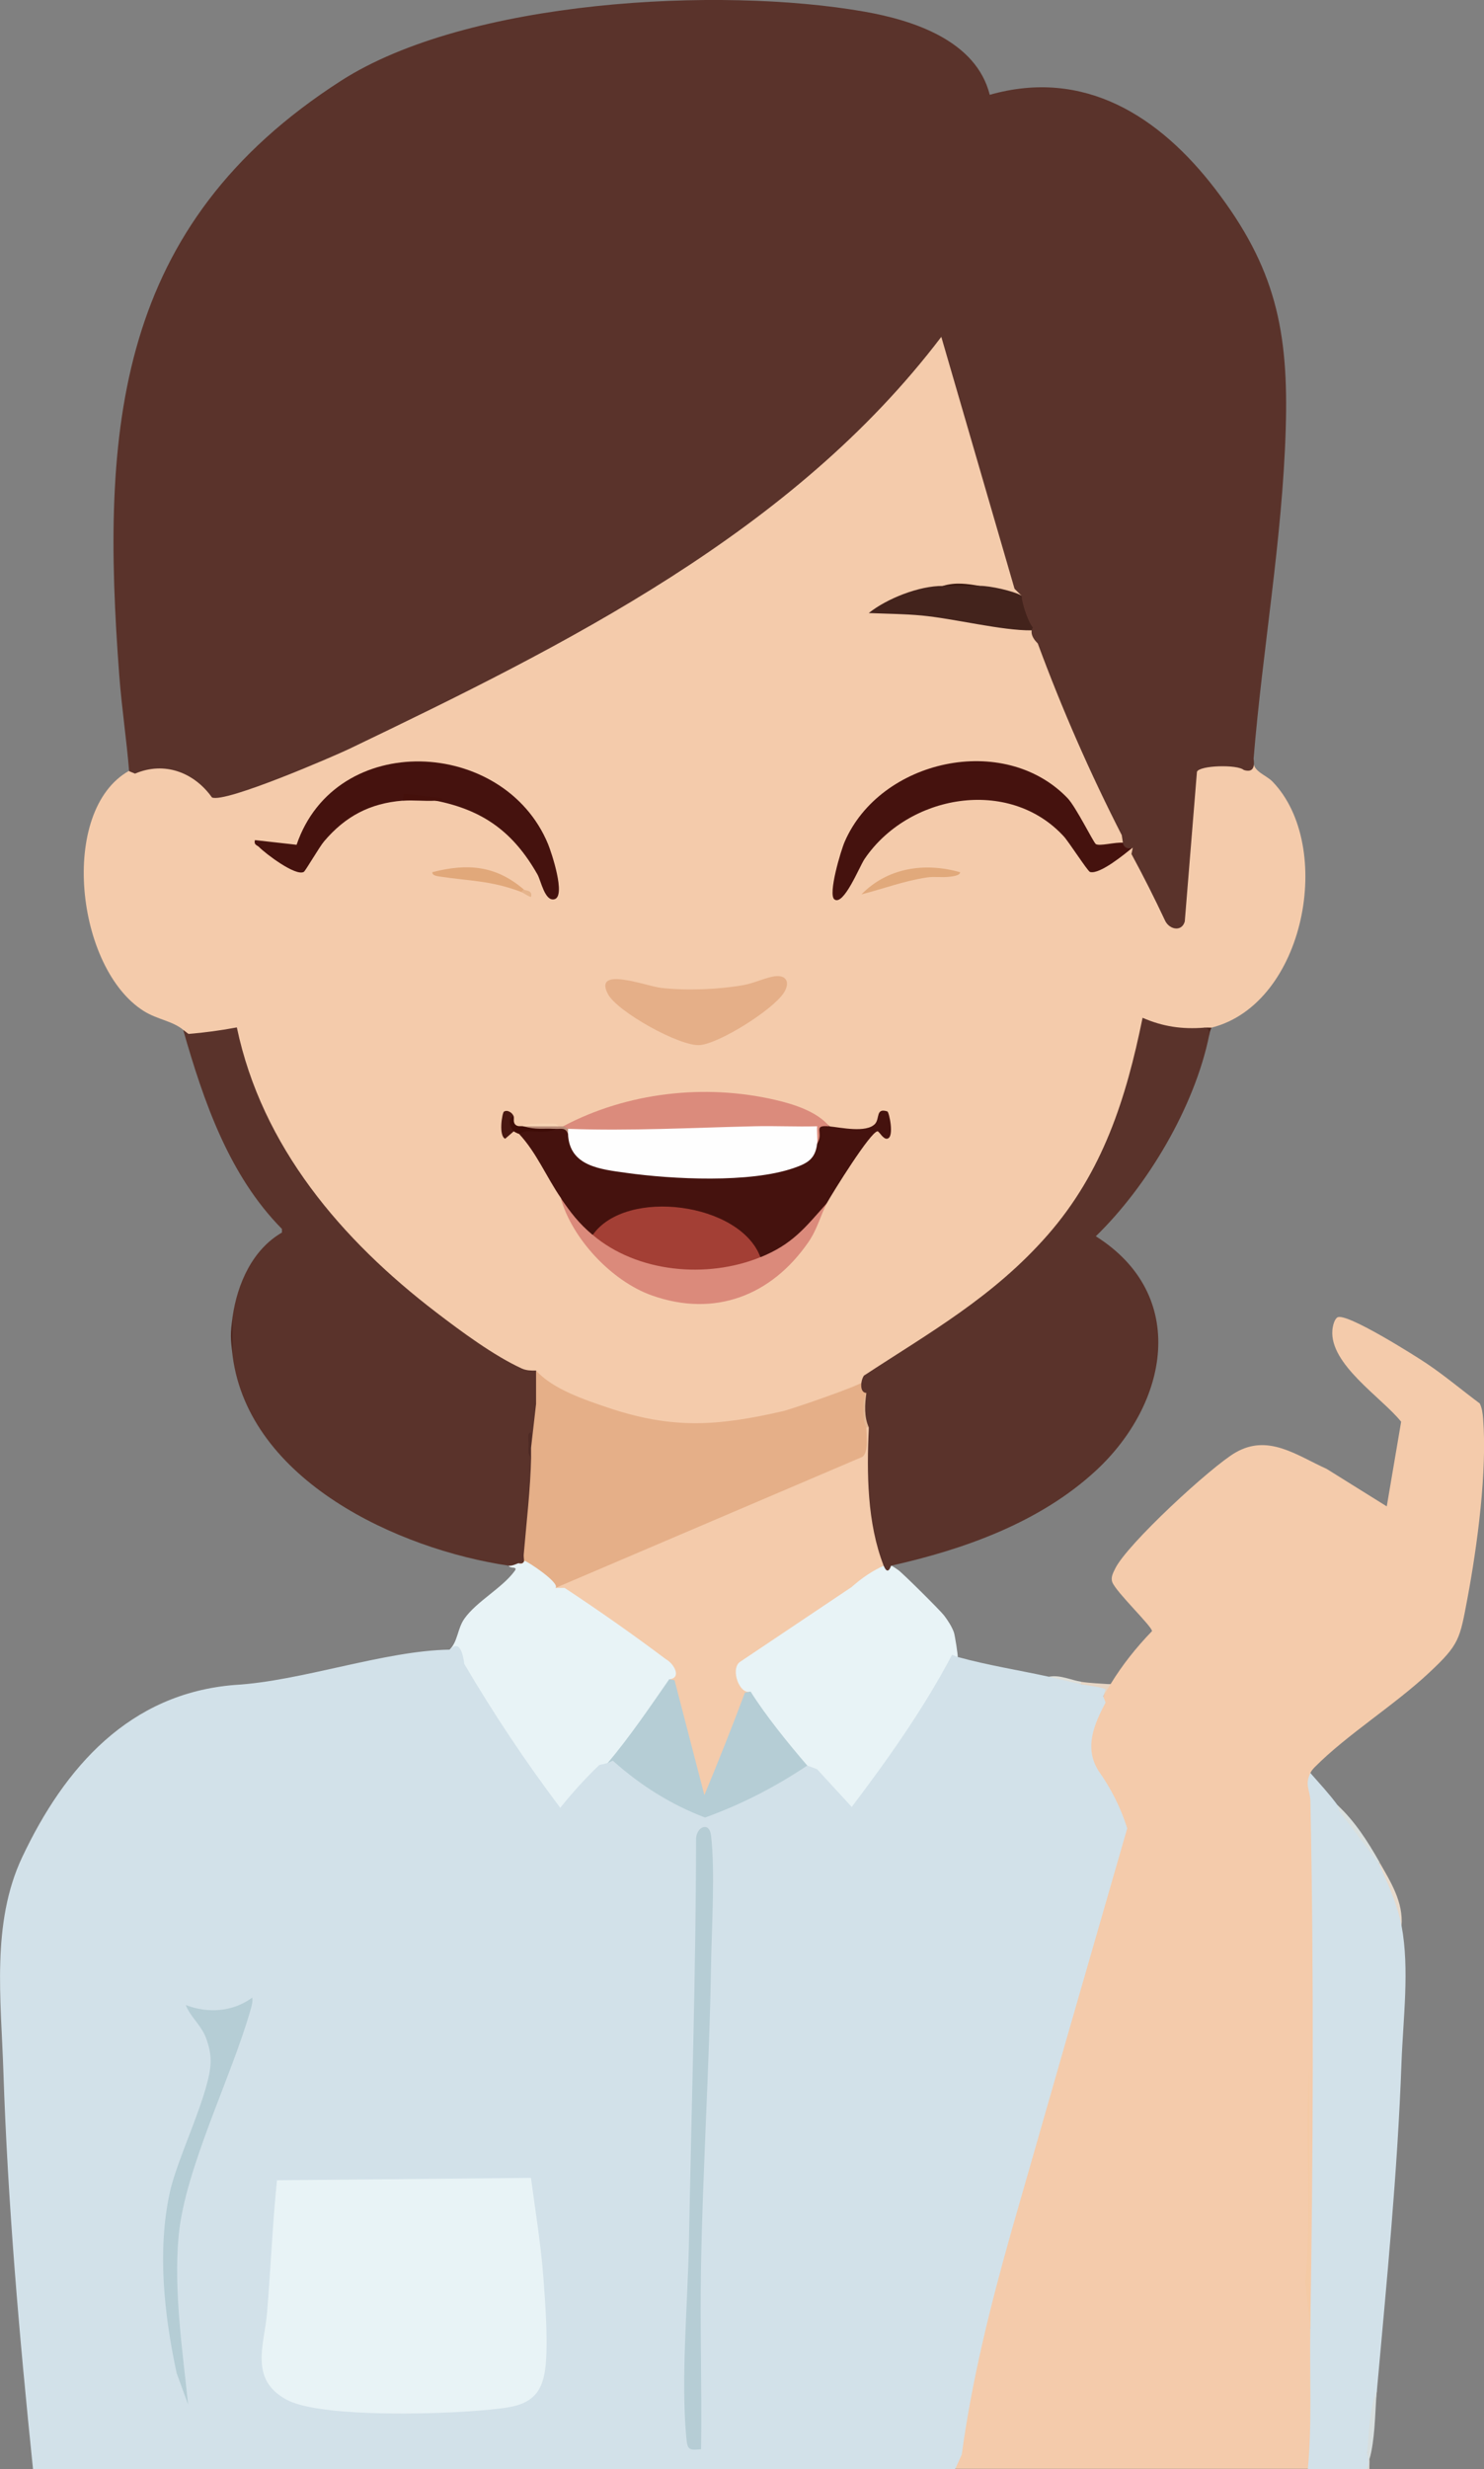 <?xml version="1.0" encoding="UTF-8"?>
<svg id="Layer_2" data-name="Layer 2" xmlns="http://www.w3.org/2000/svg" viewBox="0 0 168.17 279.7">
  <rect x="0" y="0" width="168.17" height="279.7" fill="#808080" stroke="none"/>
  <defs>
    <style>
      .cls-1 {
        fill: #db8a7b;
      }

      .cls-2 {
        fill: #44100b;
      }

      .cls-3 {
        fill: #e5b48c;
      }

      .cls-4 {
        fill: #491711;
      }

      .cls-5 {
        fill: #4b251d;
      }

      .cls-6 {
        fill: #5a332b;
      }

      .cls-7 {
        fill: #3a1911;
      }

      .cls-8 {
        fill: #502820;
      }

      .cls-9 {
        fill: #db8b7c;
      }

      .cls-10 {
        fill: #d2e1e9;
      }

      .cls-11 {
        fill: #e8f3f6;
      }

      .cls-12 {
        fill: #bb8e7a;
      }

      .cls-13 {
        fill: #f4cbab;
      }

      .cls-14 {
        fill: #45120e;
      }

      .cls-15 {
        fill: #b6cdd5;
      }

      .cls-16 {
        fill: #3e0c07;
      }

      .cls-17 {
        fill: #e7d6c5;
      }

      .cls-18 {
        fill: #43231c;
      }

      .cls-19 {
        fill: #fefefe;
      }

      .cls-20 {
        fill: #b5cdd5;
      }

      .cls-21 {
        fill: #e1a97b;
      }

      .cls-22 {
        fill: #f4caa5;
      }

      .cls-23 {
        fill: #e4b895;
      }

      .cls-24 {
        fill: #a33f35;
      }

      .cls-25 {
        fill: #4f2b25;
      }

      .cls-26 {
        fill: #d7dede;
      }

      .cls-27 {
        fill: #e5af88;
      }

      .cls-28 {
        fill: #dae0de;
      }

      .cls-29 {
        fill: #dfdfd9;
      }

      .cls-30 {
        fill: #e1a87a;
      }

      .cls-31 {
        fill: #e7dacc;
      }

      .cls-32 {
        fill: #f7d4b3;
      }

      .cls-33 {
        fill: #d8d9d4;
      }
    </style>
  </defs>
  <g id="Layer_1-2" data-name="Layer 1">
    <g>
      <path class="cls-8" d="M26.37,153.6c-.26-1.96-.29-2.48,0-4.47.47,1.19.47,3.34,0,4.47Z"/>
      <path class="cls-33" d="M155.19,278.58c.03.37-.02.75,0,1.12-.09,0-.19,0-.28,0,.04-.55-.06-1.14,0-1.68.27.08.26.32.28.56Z"/>
      <g>
        <g>
          <path class="cls-13" d="M125.85,190.79c1.33-2.18,2.92-4.17,4.7-6.01,0-.54-4.07-4.41-4.5-5.54-.2-.54.08-1.04.31-1.51,1.3-2.75,10.93-11.61,13.65-13.18,3.71-2.14,6.92.31,10.34,1.86l6.8,4.24,1.63-9.59c-2.18-2.73-8.14-6.5-7.79-10.4.04-.42.21-1.2.57-1.42.98-.6,8.86,4.38,10.15,5.25,2.06,1.39,3.99,3.02,5.98,4.5.26.54.33,1.13.38,1.72.47,5.97-.66,14.39-1.77,20.33-.88,4.68-.9,5.23-4.38,8.48-3.9,3.65-9.26,6.98-12.88,10.62-.22.22-.41.43-.54.7l.27.76c.89,17.81.64,37.14.39,55.55-.02,1.1-.12,2.2-.23,3.3s-.26,2.2-.42,3.29l-.29-4.96.29,4.96.36.76c.23,4.49.43,9.19.04,13.7-.02.25-.13.5-.24.75s-.27.49-.44.73c-13.32,0-26.65,0-39.96,0,.79-8.27,3.05-16.57,5.17-24.61,4.23-16.1,9.39-31.97,13.78-48.02-.6-3.16-4.43-6.39-4.11-9.68.17-1.76,1.11-3.66,1.93-5.2l.35-.77c-.5-.31-.34-.52.49-.62Z"/>
          <g>
            <path class="cls-6" d="M20.78,116.7c2.17-.5,4.3-.15,6.42-1.12,1.83,8.11,4.99,14.79,10.35,21.1,6.34,7.47,14.55,14.06,23.19,18.6l.56.66c.05,2.57-.13,5.13-.52,7.68l-.6.33c-.22-1.52-.24.46,0,1.12.14.24.26.49.35.75s.17.51.16.75c-.2,3.59-.42,7.4-1.05,10.83l-.86-.31c.31.72-.07.81-1.12.28-12.58-1.87-29.45-9.65-31.3-23.76v-4.47c.55-3.74,2.25-7.58,5.59-9.51v-.41c-6.01-6.08-8.87-14.45-11.18-22.51Z"/>
            <path class="cls-27" d="M60.74,155.28c10.34,5.43,18.57,7.26,30.05,3.37,1.14-.39,6.41-2.35,7.12-2.81.5.39.25,1.34.28,1.96-.14,1.32-.14,2.63,0,3.91.28.93.53,3.13-.23,3.84l-34.07,14.55-.91-.22c-.6-.4-3.94-2.76-4.19-2.8.87.16.51-.44.56-.97.31-3.67.76-7.37.84-11.05-.18-.38-.24-.76,0-1.12l.56-4.9v-3.77Z"/>
            <path class="cls-25" d="M60.18,163.95c0,.37,0,.75,0,1.12-.46-.29-.28-1.06-.28-1.53,0-.33-.21-1.3.28-1.26.02.56-.01,1.12,0,1.68Z"/>
            <path class="cls-13" d="M100.14,177.37s-.03.49-.45.8c-4.97,3.74-10.45,6.86-15.5,10.5-.81,1.11.3,2.06.86,2.96l-5.31,13.7-3.92-15.1c.06-.28.28-.67.21-.94-.18-.79-11.45-8.33-13.07-9.41l34.77-14.84c.7-.51.48-2.42.44-3.33.08-.24.17-.24.28,0,.4,5.23.83,10.48,1.68,15.66Z"/>
            <path class="cls-23" d="M98.46,161.71h-.28s-.27-.46-.3-.95c-.05-.86-.15-2.32.3-2.97.06,1.31.18,2.61.28,3.91Z"/>
            <g>
              <path class="cls-13" d="M115.79,67.49c-.07.11-.15.22-.25.28-.2.13-4.34-.84-4.5-1.4-1.4-.11-2.8-.2-4.19,0l-.44.57c-2.13.18-4.29.84-6.09,2.01,5.38.42,10.72,1.05,16.04,1.89l.55.56.93.63c3.25,7.34,5.94,16.02,10.11,22.86.31.51-.54.18-.7.56-.55.91-2.99,1.12-3.71.23-5.86-14.93-28.23-9.76-28.55,5.6,2.83-4.85,4.99-8.54,10.85-10.44,7.75-2.51,14.04.77,18,7.4,1.46-.67,2.85-1.48,4.17-2.42l.37.18c1.71,2.11,2.87,6.12,4.45,8.49l.86.17,1.44-17.43c.32-1.04,3.61-1.07,4.54-.99,1.12.09,2.05,1.19,2.4-.31-.32,1.42,1.34,1.79,2.14,2.62,7.05,7.31,3.7,25.16-6.89,27.86-.2.4-.48.4-.84,0-1.54,1.23-5.41.48-6.74-.78-2.06,19.8-14.59,30.14-30.46,39.98-.18.11-.4.15-.63.19s-.49.04-.73.03c.08.21.11.43,0,.63-.22.44-8.33,3.21-9.22,3.41-7.36,1.68-12.44,2.06-19.73-.38-2.76-.93-6.35-2.13-8.22-4.23-.54.02-1.1,0-1.6-.22-3.17-1.45-6.87-4.19-9.68-6.34-10.77-8.23-19.79-18.8-22.63-32.31-1.81.34-3.64.59-5.48.74l-.58-.45c-1.24-1.03-2.92-1.17-4.45-2.12-7.75-4.82-9.71-22.74-1.7-27.24,2.49-1.4,5.85-1.04,8.08.72.52.41,1.49,1.79,1.61,1.81.94.19,8.15-2.67,9.58-3.24,10.13-4.1,21.06-9.88,30.66-15.18,14.7-8.13,27.97-17.22,38.93-30.11,1.19-1.4,2.41-3.04,3.36-4.61l8.94,30.75Z"/>
              <g>
                <path class="cls-5" d="M137.31,116.42c-.17.26-.22.54-.28.84l-.56-.84c.41-.03.79.01.84,0Z"/>
                <g>
                  <path class="cls-14" d="M127.25,95.45c.3.03.52-.03.83.14.19.1.2.31.29.42-.9.72-3.74,3.09-4.85,2.77-.26-.08-2.4-3.41-2.97-4.03-6.22-6.77-17.64-4.75-22.59,2.58-.56.83-2.35,5.32-3.4,4.56-.76-.55.72-5.52,1.16-6.53,4.03-9.3,18.05-12.45,25.26-4.94.95.99,2.94,5.03,3.2,5.2.43.27,2.21-.24,3.08-.15Z"/>
                  <path class="cls-18" d="M106.85,66.37c1.39-.2,2.8-.11,4.19,0,1.1-.02,3.81.57,4.75,1.12,1.13.66.98,2.78,1.95,3.78-.06.26-.59.13-.84.14-3.37.04-8.75-1.33-12.44-1.68-1.92-.18-4.06-.2-6.01-.28,2.04-1.64,5.74-3.1,8.38-3.07Z"/>
                  <path class="cls-27" d="M87.78,110.6c1.42-.19,1.76.77,1.03,1.89-1.24,1.91-7.23,5.69-9.48,5.9s-9.41-3.8-10.44-5.78c-1.69-3.22,4.36-.89,6.01-.7,2.89.33,6.52.19,9.39-.32,1.12-.2,2.54-.87,3.5-.99Z"/>
                  <path class="cls-21" d="M108.8,98.81c.02.41-1,.49-1.29.52-.82.09-1.64-.05-2.45.07-2.56.38-4.95,1.28-7.44,1.92,2.97-3.03,7.17-3.65,11.18-2.51Z"/>
                  <path class="cls-30" d="M59.06,101.04c-3.5-1.31-5.83-1.22-9.29-1.75-.25-.04-.84-.12-.77-.49,4-1.02,7.18-.75,10.34,1.95.37.37.21.48-.28.28Z"/>
                  <path class="cls-7" d="M111.04,66.37c-1.29.02-2.85.02-4.19,0,1.48-.44,2.72-.23,4.19,0Z"/>
                  <path class="cls-3" d="M59.34,100.76c.2.17,1.04.05.84.84-.08.09-.92-.48-1.12-.56l.28-.28Z"/>
                  <g>
                    <path class="cls-14" d="M93.99,127.6c1.26.12,4.18.78,5.17-.28.55-.59.06-1.85,1.4-1.41.19.06.82,2.91,0,3.08-.46.13-.93-.83-1.11-.83-.78,0-5.09,6.96-5.73,8.1-1.03,1.73-1.89,3.14-3.46,4.42-1.03.83-2.86,2.31-4.08,1.73l-.69-.2c-3.17-5.46-13.12-6.81-17.6-2.33h-.71c-.26.12-.52.14-.79.07-.69-.18-2.46-3.43-2.84-4.25-1.64-2.38-2.76-5.15-4.75-7.27l-.08-.36c1.39-.04,2.82-.1,4.27-.2.48-.34,1.36-.19,1.4.56l.59.36c.22,2.26,2.24,2.89,4.18,3.24,4.56.82,19.34,2.03,22.46-1.26.2-.67.53-1.08,1-1.22l.14-.65c-.34-1.81.08-2.25,1.26-1.31Z"/>
                    <path class="cls-9" d="M93.99,127.6c-2.02-.2-.56.72-1.4,1.96-.5-.2-.69-.67-.57-1.42-8.83.24-17.68.29-26.56.15l-1.1-.41c-.22.09-.46-.05-.56-.28,7.24-3.85,16.08-4.86,24.09-2.99,2.06.48,4.71,1.31,6.09,2.99Z"/>
                    <path class="cls-1" d="M67.17,139.91l.96.05c4.9,3.59,11.44,4.17,17.12,2.22l.92.25c3.63-1.48,5.02-3.3,7.55-6.15-.67,1.2-1.06,2.92-2.12,4.45-4.18,6.04-10.6,8.54-17.71,6.03-4.56-1.61-9.07-6.43-10.35-11.04,1.17,1.7,2.04,2.85,3.63,4.19Z"/>
                    <path class="cls-4" d="M58.22,126.48c-.32.49-.25.93.18,1.32l-.18.36-.97.84c-.77-.31-.35-2.94-.14-3.07.37-.24.97.1,1.11.56Z"/>
                    <path class="cls-16" d="M59.34,127.6c1.25.06,2.46.16,3.63.28-.79.52-2.2.27-3.23.28-.4,0-.81.28-.97.28-.04,0-.51-.23-.56-.28-.41-.43-.75-1.53,0-1.68.07.21-.07.58.13.85.28.38.71.19.99.27Z"/>
                    <path class="cls-12" d="M63.25,127.6c.19,0,.37,0,.56,0,.25.01.51.28.56.28.53.09.5.31,0,.56-.33-.75-.74-.53-1.4-.56-1.4-.07-2.23.13-3.63-.28,1.26-.21,2.68-.27,3.91,0Z"/>
                    <path class="cls-32" d="M63.25,127.6h-3.91c-.43-.34,2.6-.3,2.95-.29.32,0,.84-.08.96.29Z"/>
                    <path class="cls-19" d="M64.37,127.88c7.01.26,14.11-.13,21.09-.29,2.38-.06,4.77.07,7.14,0-.05.63.07,1.34,0,1.96-.2,1.75-1.1,2.24-2.67,2.78-4.96,1.71-13.72,1.27-18.95.54-2.92-.41-6.48-.73-6.61-4.43,0-.19,0-.37,0-.56Z"/>
                    <path class="cls-24" d="M86.17,142.42c-6.05,2.46-13.94,1.76-19-2.52,3.77-5.38,16.73-3.65,19,2.52Z"/>
                  </g>
                  <g>
                    <path class="cls-14" d="M45.65,90.7c-3.76.3-6.53,1.79-8.93,4.62-.52.61-2.11,3.35-2.29,3.45-.92.54-4.37-2.09-5.07-2.81-.24-.24-.61-.23-.47-.79l4.72.53c4.44-13.02,23.52-12.13,28.5-.07.38.93,2.05,5.9.72,6.24-1.09.28-1.52-2.09-1.92-2.8-2.72-4.79-6.15-7.32-11.61-8.38-.97-.34-2.63-.6-3.63,0Z"/>
                    <path class="cls-2" d="M45.65,90.7l.09-.79,4.38.52c.07.47-.53.26-.84.28-1.19.06-2.45-.09-3.63,0Z"/>
                  </g>
                </g>
              </g>
            </g>
          </g>
        </g>
        <g>
          <path class="cls-10" d="M148.49,200.85c1.06,1.21,2.15,2.38,3.07,3.63,1.73,2.13,3.31,4.37,4.75,6.71,1.27,2.14,2.35,4.48,2.52,6.99.92,4.87.17,10.56-.01,15.51-.45,12.41-1.67,24.7-2.78,37.06-.29,2.49-.67,4.92-1.12,7.27.18.5.25,1.25,0,1.68-2.23,0-4.48,0-6.71,0,.49-5.29.19-10.62.28-15.94.32-19.78.41-39.85.01-59.7-.03-1.25-.67-1.85-.01-3.2Z"/>
          <path class="cls-11" d="M62.97,179.89h1.02c3.91,2.58,7.74,5.27,11.48,8.08.91.49,1.83,2.15.35,2.27-.02.27-.04.55-.11.81-.31,1.27-5.02,7.74-6.12,8.37-.24.13-.49.23-.75.32-1.6,1.89-3.6,3.54-5.09,5.51l-.74.03-8.96-13.04c-.52-1.37-1.65-2.57-2.13-3.96-.4-1.15.43-1.43-.97-1.4.94-.92.87-2.35,1.67-3.5,1.38-1.97,4.36-3.52,5.73-5.45.35-.49-.57-.2-.7-.56.42.06,1.03-.29,1.12-.28.28.13.49.06.67-.27.25-.01,4.03,2.48,3.52,3.06Z"/>
          <path class="cls-11" d="M100.98,177.37c.14.02.64.37.82.5.52.37,4.72,4.54,5.17,5.12.42.54.91,1.3,1.13,1.94.12.35.47,2.62.43,2.79,0,.03-.4.17-.52.45-1.39,3.28-4.08,7.13-6.13,10.1-.63.92-4.69,6.73-5.09,6.95-.33.18-.47.12-.71-.14-1.46-1.75-3.12-3.32-4.6-5.05l-.97-.28c-1.93-2.28-3.81-4.62-5.47-7.1v-1.01c-1.24.36-2.27-2.5-1.23-3.34l12.68-8.5c1.23-1.09,2.45-1.89,3.65-2.42.03-.02.69-.03.84,0Z"/>
          <path class="cls-28" d="M156.31,210.92v.28l-4.38-5.83c-.27-.19-.27-.73-.37-.88,1.98,1.83,3.43,4.11,4.75,6.43Z"/>
          <path class="cls-26" d="M155.19,278.58c-.13-.06-.22-.24-.28-.56.26-2.43.2-4.98,1.12-7.27-.13,1.43-.16,2.9-.28,4.33-.09,1.06-.25,2.5-.56,3.5Z"/>
          <path class="cls-31" d="M158.82,218.19c-.47-2.5-1.51-4.69-2.52-6.99v-.28c1.28,2.25,2.75,4.54,2.52,7.27Z"/>
          <path class="cls-20" d="M75.83,190.23l.61.11,3.38,13.02c1.58-3.8,3.12-7.67,4.6-11.62l.64-.11c1.75,2.78,4.28,5.89,6.43,8.39.05.71-.46.7-.84.98-1.86,1.34-8.73,5.53-10.75,5.46-3.1-.1-8.36-5.06-11.05-6.72,2.49-2.95,4.78-6.33,6.99-9.51Z"/>
          <path class="cls-22" d="M148.49,263.76l-.58-5.17c.77-8.1-.06-16.33.44-24.47l.14,29.64Z"/>
          <g>
            <path class="cls-10" d="M50.96,186.88c.84-.87,1.4-.34,1.65,1.61,3.32,5.65,6.95,11.09,10.88,16.31,1.36-1.71,2.84-3.33,4.42-4.85l.93-.22.61-.27c3.22,2.88,6.7,5.02,10.45,6.44,4.07-1.47,7.93-3.44,11.58-5.89l1.11.41,3.93,4.28c4.1-5.41,8.15-11.12,11.37-17.24l.64.25c3.4.94,6.9,1.49,10.34,2.24,1.24.08,2.5.34,3.63.84.49-.11,2.81.11,3.02.37l-.5,1.02.27.69c-1.33,2.49-2.44,5.14-.81,7.73,1.46,2.06,2.54,4.23,3.26,6.52-4.43,15.33-8.84,30.67-13.23,46.02-2.31,8.21-4.38,16.49-5.52,24.92l-.74,1.64c-34.83,0-69.68,0-104.51,0-1.55-15.01-2.86-30.05-3.36-45.15-.26-7.99-1.38-16.71,2.13-24.15,4.81-10.19,12.15-18.57,24.09-19.52,7.62-.44,16.96-3.89,24.36-4Z"/>
            <g>
              <path class="cls-17" d="M125.85,190.79c-.22.37-.67,1.08-.84,1.4l.28-.83c-.91-.33-1.87-.38-2.8-.56-.24-.08-.24-.17,0-.28,1.02.16,2.3.2,3.35.28Z"/>
              <g>
                <path class="cls-29" d="M122.5,190.51v.28c-1.23-.24-2.42-.58-3.63-.84,1.26-.25,2.51.39,3.63.56Z"/>
                <path class="cls-11" d="M60.17,246.72c.49,3.75,1.13,7.53,1.41,11.31.21,2.87.5,6.7.29,9.51s-1.01,4.58-4.09,5.14c-1.58.29-4.47.49-6.13.58-4.33.22-15.73.49-19.23-1.44-4.2-2.32-2.46-6.18-2.15-9.88.41-4.98.61-9.98,1.12-14.95l28.77-.27Z"/>
                <path class="cls-15" d="M79.46,277.46c-1.36.12-1.55.1-1.68-1.26-.64-6.78.16-15.2.29-22.08.28-15.31.79-30.56.81-45.88.09-1.3,1.51-1.94,1.7-.28.47,3.97.07,10.36,0,14.57-.18,11.43-.94,22.95-1.14,34.36-.12,6.85.11,13.72.01,20.56Z"/>
                <path class="cls-20" d="M21.33,272.43l-1.31-3.58c-1.41-6.57-2.22-13.83-.78-20.47.87-4.05,4.68-11.5,4.63-14.96-.01-.89-.22-1.74-.53-2.56-.55-1.46-1.74-2.33-2.29-3.72,2.54.97,5.32.78,7.54-.84.06.47-.06.9-.19,1.35-2.15,7.63-7.46,18.05-8.16,25.67-.57,6.2.45,12.95,1.08,19.11Z"/>
              </g>
            </g>
          </g>
        </g>
        <g>
          <path class="cls-6" d="M14.63,87.34c-.29-3.58-.84-7.18-1.11-10.77-2.13-28.11-.38-51.03,25.11-67.41C52.95-.05,81.53-1.57,97.96,1.32c5.57.98,12.66,3.29,14.2,9.42,10.73-3.05,19.25,2.46,25.54,10.66,6.82,8.89,8.35,16.04,8,27.24-.38,12.48-2.62,24.89-3.64,37.31.17,1.13-.2,1.56-1.11,1.28-.74-.65-5.01-.53-5.31.2l-1.38,16.97c-.35,1.18-1.69.92-2.2-.04-1.21-2.58-2.49-5.12-3.84-7.61l.15-.73c-.46.23-1.06.03-1.12-.56l-.13-.85c-3.6-7.04-6.77-14.28-9.52-21.72-.53-.52-.76-1.01-.69-1.47.31-1.02.53-.11.47-.11-.64.02-1.66-3.15-1.59-3.8l-.82-.81-8.3-28.54c-16.78,22.11-42.58,34.91-67.12,46.69-1.48.71-14,6.16-15.53,5.49-2.03-2.85-5.39-4.12-8.72-2.7l-.68-.28Z"/>
          <path class="cls-6" d="M136.47,116.42c.45.04.64.32.56.84-1.64,8.09-6.97,17.08-12.85,22.79,10.6,6.68,8.21,18.97,0,26.56-6.33,5.85-14.91,8.91-23.2,10.76-.26.74-.54.72-.84,0-1.88-4.82-1.93-10.48-1.68-15.66-.55-1.2-.46-2.61-.28-3.91-.81-.03-.65-1.43-.28-1.96,7.42-4.87,14.67-8.91,20.82-15.93,6.25-7.14,8.89-15.42,10.76-24.61,2.29,1,4.48,1.32,6.98,1.12Z"/>
        </g>
      </g>
    </g>
  </g>
</svg>